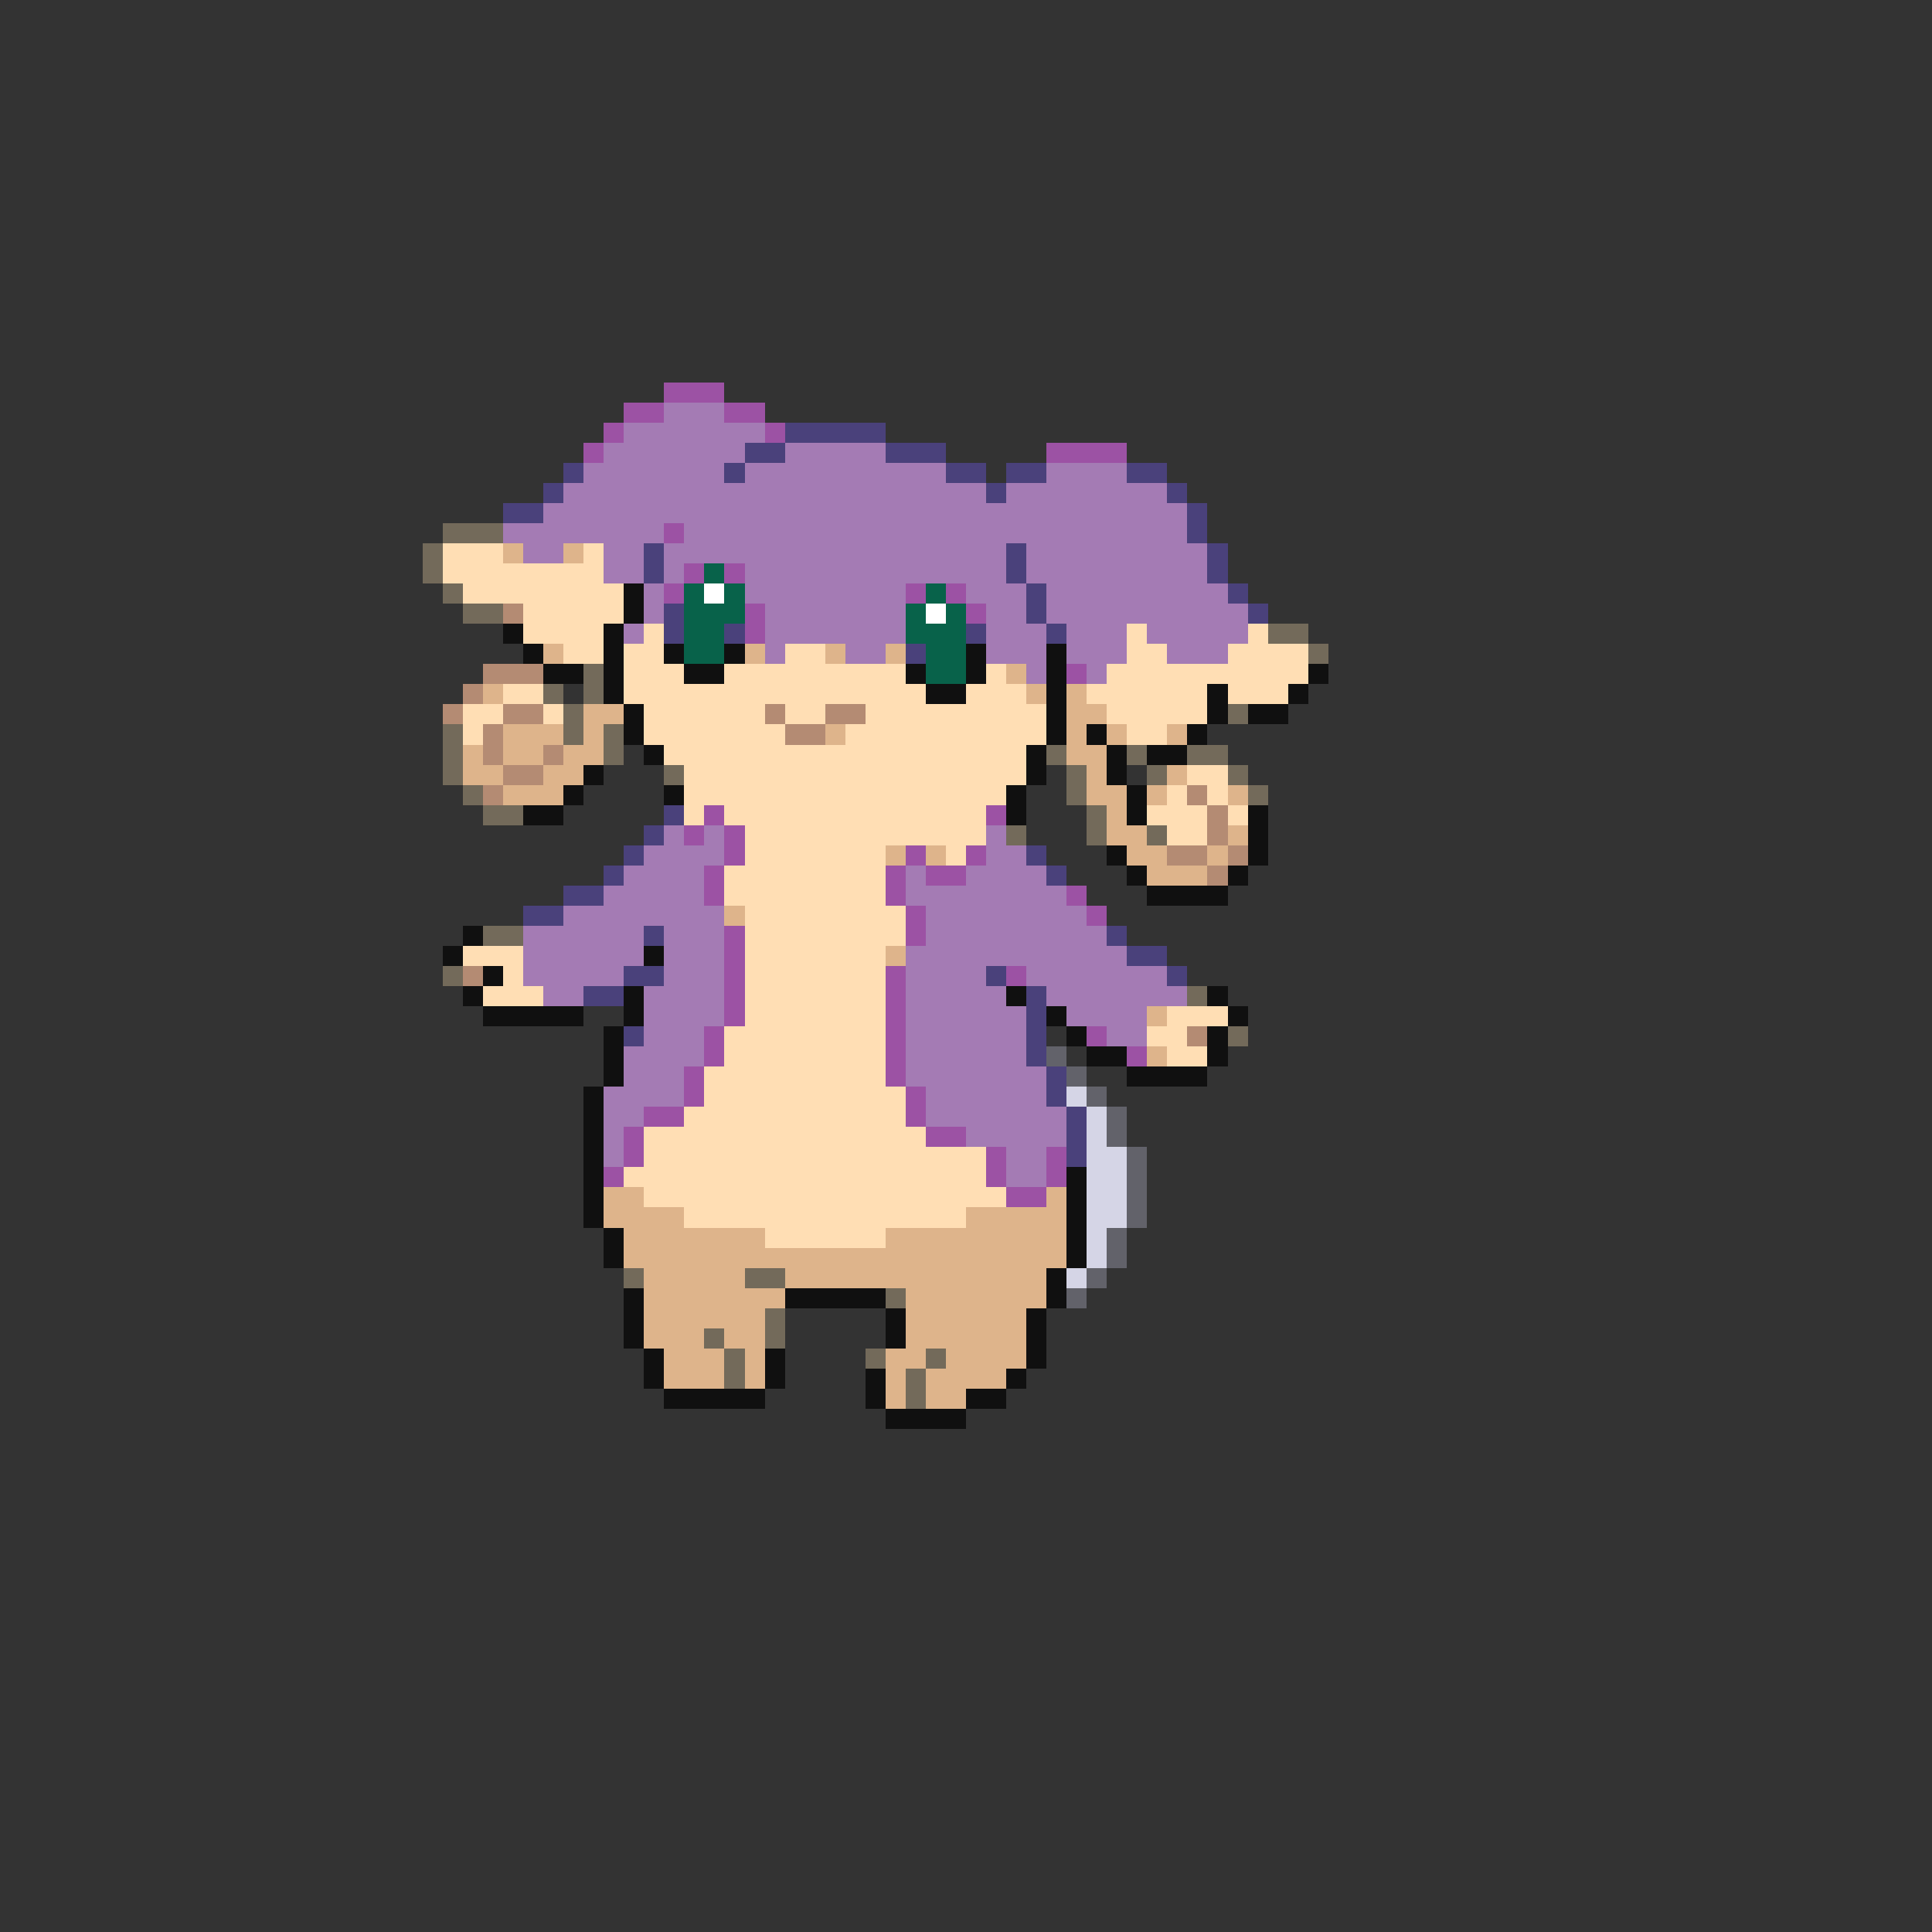 <svg xmlns="http://www.w3.org/2000/svg" viewBox="0 -0.5 96 96" shape-rendering="crispEdges">
<rect x="0" y="-0.5" width="96" height="96" fill="#333333" stroke="none"/>
<path stroke="#9c52a4" d="M33 19h3M31 20h2M36 20h2M30 21h1M38 21h1M29 22h1M52 22h4M33 26h1M34 28h1M36 28h1M33 29h1M45 29h1M47 29h1M37 30h1M48 30h1M37 31h1M53 33h1M35 40h1M49 40h1M34 41h1M36 41h1M36 42h1M45 42h1M48 42h1M35 43h1M44 43h1M46 43h2M35 44h1M44 44h1M53 44h1M45 45h1M54 45h1M36 46h1M45 46h1M36 47h1M36 48h1M44 48h1M50 48h1M36 49h1M44 49h1M36 50h1M44 50h1M35 51h1M44 51h1M54 51h1M35 52h1M44 52h1M56 52h1M34 53h1M44 53h1M34 54h1M45 54h1M32 55h2M45 55h1M31 56h1M46 56h2M31 57h1M49 57h1M52 57h1M30 58h1M49 58h1M52 58h1M50 59h2" />
<path stroke="#a47bb4" d="M33 20h3M31 21h7M30 22h7M39 22h5M29 23h7M37 23h10M52 23h4M28 24h21M50 24h8M27 25h32M25 26h8M34 26h25M26 27h2M30 27h2M33 27h17M51 27h9M30 28h2M33 28h1M37 28h13M51 28h9M32 29h1M37 29h8M48 29h3M52 29h9M32 30h1M38 30h7M49 30h2M52 30h10M31 31h1M38 31h7M49 31h3M53 31h3M57 31h5M38 32h1M42 32h2M49 32h3M53 32h3M58 32h3M51 33h1M54 33h1M33 41h1M35 41h1M49 41h1M32 42h4M49 42h2M31 43h4M45 43h1M48 43h4M30 44h5M45 44h8M28 45h8M46 45h8M26 46h6M33 46h3M46 46h9M26 47h6M33 47h3M45 47h11M26 48h5M33 48h3M45 48h4M51 48h7M27 49h2M32 49h4M45 49h5M52 49h7M32 50h4M45 50h6M53 50h4M32 51h3M45 51h6M55 51h2M31 52h4M45 52h6M31 53h3M45 53h7M30 54h4M46 54h6M30 55h2M46 55h7M30 56h1M48 56h5M30 57h1M50 57h2M50 58h2" />
<path stroke="#4a417b" d="M39 21h5M37 22h2M44 22h3M28 23h1M36 23h1M47 23h2M50 23h2M56 23h2M27 24h1M49 24h1M58 24h1M25 25h2M59 25h1M59 26h1M32 27h1M50 27h1M60 27h1M32 28h1M50 28h1M60 28h1M51 29h1M61 29h1M33 30h1M51 30h1M62 30h1M33 31h1M36 31h1M48 31h1M52 31h1M45 32h1M33 40h1M32 41h1M31 42h1M51 42h1M30 43h1M52 43h1M28 44h2M26 45h2M32 46h1M55 46h1M56 47h2M31 48h2M49 48h1M58 48h1M29 49h2M51 49h1M51 50h1M31 51h1M51 51h1M51 52h1M52 53h1M52 54h1M53 55h1M53 56h1M53 57h1" />
<path stroke="#736a5a" d="M22 26h3M21 27h1M21 28h1M22 29h1M23 30h2M63 31h2M65 32h1M29 33h1M27 34h1M29 34h1M28 35h1M61 35h1M22 36h1M28 36h1M30 36h1M22 37h1M30 37h1M52 37h1M56 37h1M59 37h2M22 38h1M33 38h1M53 38h1M57 38h1M61 38h1M23 39h1M53 39h1M62 39h1M24 40h2M54 40h1M50 41h1M54 41h1M57 41h1M24 46h2M22 48h1M59 49h1M61 51h1M31 63h1M37 63h2M44 64h1M38 65h1M35 66h1M38 66h1M36 67h1M43 67h1M46 67h1M36 68h1M45 68h1M45 69h1" />
<path stroke="#ffdeb4" d="M22 27h3M29 27h1M22 28h8M23 29h8M26 30h5M26 31h4M32 31h1M56 31h1M62 31h1M28 32h2M31 32h2M39 32h2M56 32h2M61 32h4M31 33h3M36 33h9M49 33h1M55 33h10M25 34h2M31 34h15M48 34h3M54 34h6M61 34h3M23 35h2M27 35h1M32 35h6M39 35h2M43 35h9M55 35h5M23 36h1M32 36h7M42 36h10M56 36h2M33 37h18M34 38h17M59 38h2M34 39h16M58 39h1M60 39h1M34 40h1M36 40h13M57 40h3M61 40h1M37 41h12M58 41h2M37 42h7M47 42h1M36 43h8M36 44h8M37 45h8M37 46h8M23 47h3M37 47h7M25 48h1M37 48h7M24 49h3M37 49h7M37 50h7M58 50h3M36 51h8M57 51h2M36 52h8M58 52h2M35 53h9M35 54h10M34 55h11M32 56h14M32 57h17M31 58h18M32 59h18M34 60h14M38 61h6" />
<path stroke="#deb48b" d="M25 27h1M28 27h1M27 32h1M37 32h1M41 32h1M44 32h1M50 33h1M24 34h1M51 34h1M53 34h1M29 35h2M53 35h2M25 36h3M29 36h1M41 36h1M53 36h1M55 36h1M58 36h1M23 37h1M25 37h2M28 37h2M53 37h2M23 38h2M27 38h2M54 38h1M58 38h1M25 39h3M54 39h2M57 39h1M61 39h1M55 40h1M55 41h2M61 41h1M44 42h1M46 42h1M56 42h2M60 42h1M57 43h3M36 45h1M44 47h1M57 50h1M57 52h1M30 59h2M52 59h1M30 60h4M48 60h5M31 61h7M44 61h9M31 62h22M32 63h5M39 63h13M32 64h7M45 64h7M32 65h6M45 65h6M32 66h3M36 66h2M45 66h6M33 67h3M37 67h1M44 67h2M47 67h4M33 68h3M37 68h1M44 68h1M46 68h4M44 69h1M46 69h2" />
<path stroke="#08624a" d="M35 28h1M34 29h1M36 29h1M46 29h1M34 30h3M45 30h1M47 30h1M34 31h2M45 31h3M34 32h2M46 32h2M46 33h2" />
<path stroke="#101010" d="M31 29h1M31 30h1M25 31h1M30 31h1M26 32h1M30 32h1M33 32h1M36 32h1M48 32h1M52 32h1M27 33h2M30 33h1M34 33h2M45 33h1M48 33h1M52 33h1M65 33h1M30 34h1M46 34h2M52 34h1M60 34h1M64 34h1M31 35h1M52 35h1M60 35h1M62 35h2M31 36h1M52 36h1M54 36h1M59 36h1M32 37h1M51 37h1M55 37h1M57 37h2M29 38h1M51 38h1M55 38h1M28 39h1M33 39h1M50 39h1M56 39h1M26 40h2M50 40h1M56 40h1M62 40h1M62 41h1M55 42h1M62 42h1M56 43h1M61 43h1M57 44h4M23 46h1M22 47h1M32 47h1M24 48h1M23 49h1M31 49h1M50 49h1M60 49h1M24 50h5M31 50h1M52 50h1M61 50h1M30 51h1M53 51h1M60 51h1M30 52h1M54 52h2M60 52h1M30 53h1M56 53h4M29 54h1M29 55h1M29 56h1M29 57h1M29 58h1M53 58h1M29 59h1M53 59h1M29 60h1M53 60h1M30 61h1M53 61h1M30 62h1M53 62h1M52 63h1M31 64h1M39 64h5M52 64h1M31 65h1M44 65h1M51 65h1M31 66h1M44 66h1M51 66h1M32 67h1M38 67h1M51 67h1M32 68h1M38 68h1M43 68h1M50 68h1M33 69h5M43 69h1M48 69h2M44 70h4" />
<path stroke="#ffffff" d="M35 29h1M46 30h1" />
<path stroke="#b48b73" d="M25 30h1M24 33h3M23 34h1M22 35h1M25 35h2M38 35h1M41 35h2M24 36h1M39 36h2M24 37h1M27 37h1M25 38h2M24 39h1M59 39h1M60 40h1M60 41h1M58 42h2M61 42h1M60 43h1M23 48h1M59 51h1" />
<path stroke="#62626a" d="M52 52h1M53 53h1M54 54h1M55 55h1M55 56h1M56 57h1M56 58h1M56 59h1M56 60h1M55 61h1M55 62h1M54 63h1M53 64h1" />
<path stroke="#d5d5e6" d="M53 54h1M54 55h1M54 56h1M54 57h2M54 58h2M54 59h2M54 60h2M54 61h1M54 62h1M53 63h1" />
</svg>
